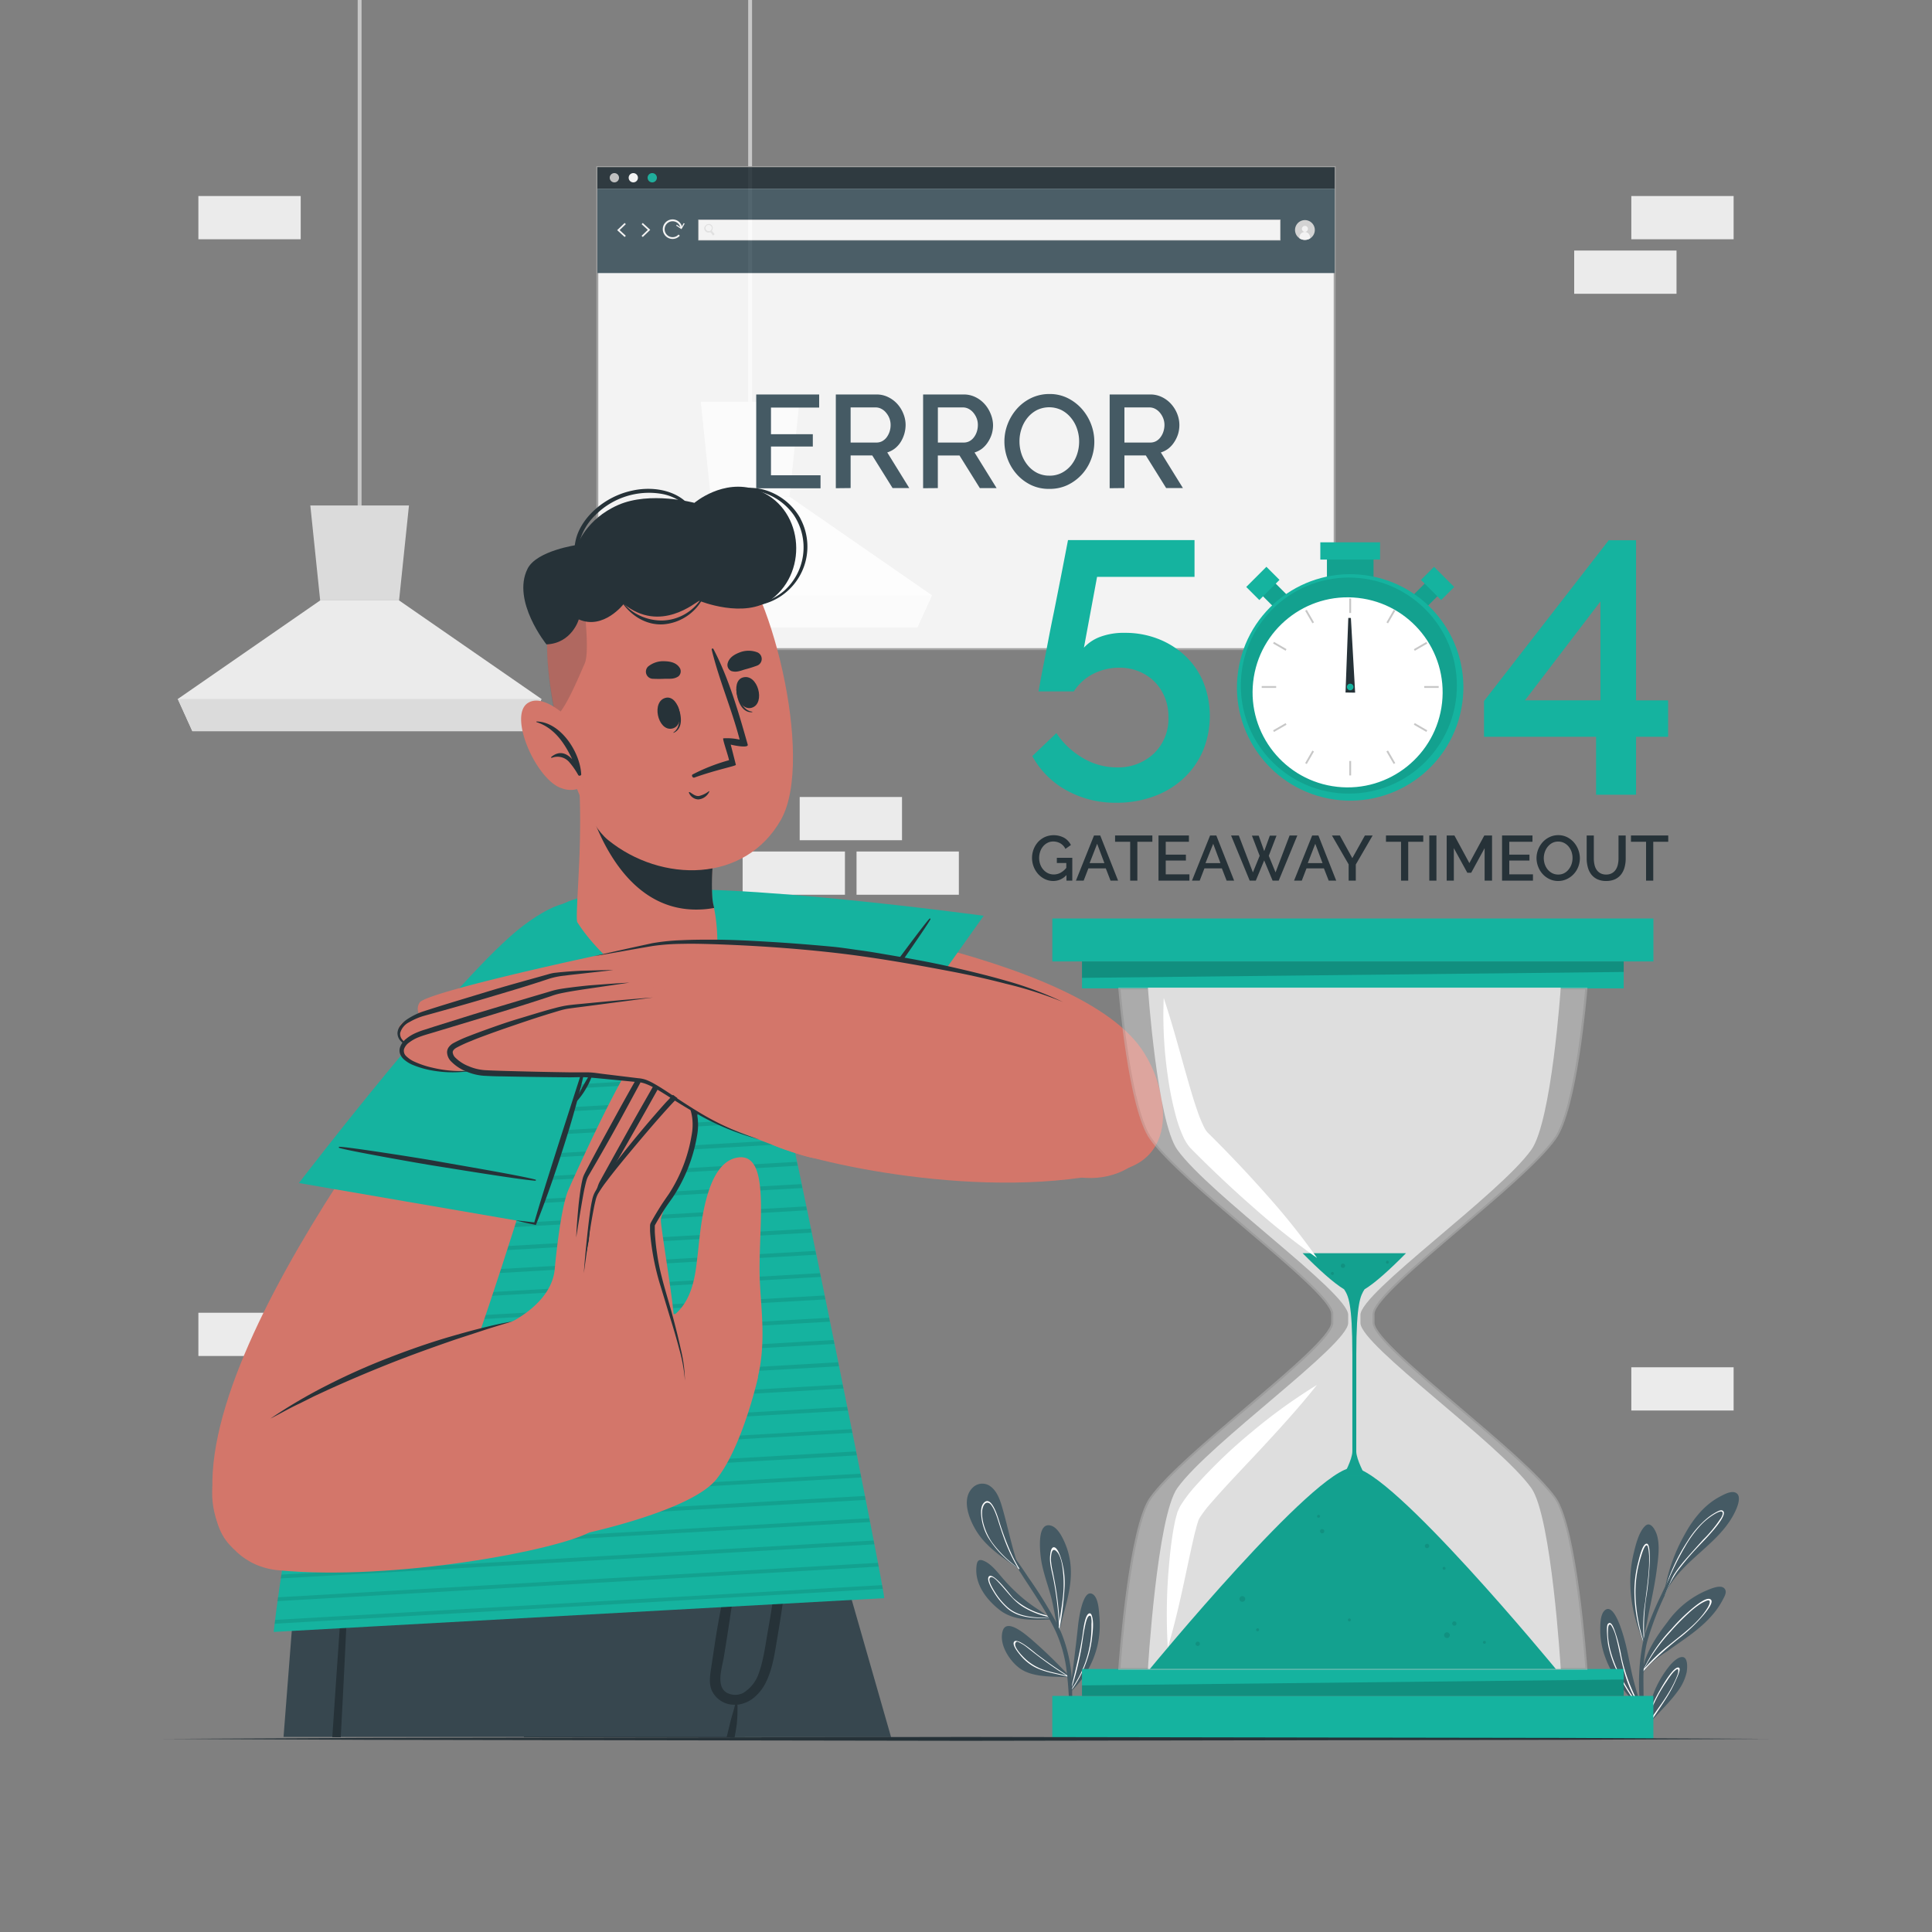 <svg xmlns="http://www.w3.org/2000/svg" viewBox="0 0 500 500"><rect x="0" y="0" width="500" height="500" fill="#808080" stroke="none"/><g id="freepik--background-complete--inject-61"><rect x="92.57" width="1" height="135.53" style="fill:#c7c7c7"></rect><polygon points="140.14 180.9 136.35 189.22 49.78 189.22 46.01 180.9 82.86 155.39 103.28 155.39 140.14 180.9" style="fill:#ebebeb"></polygon><polygon points="105.84 130.81 103.28 155.39 82.86 155.39 80.31 130.81 105.84 130.81" style="fill:#dbdbdb"></polygon><polygon points="140.13 180.9 136.35 189.22 49.78 189.22 46.01 180.9 140.13 180.9" style="fill:#dbdbdb"></polygon><rect x="193.63" width="1" height="108.69" style="fill:#c7c7c7"></rect><polygon points="241.19 154.05 237.4 162.38 150.84 162.38 147.06 154.05 183.92 128.54 204.33 128.54 241.19 154.05" style="fill:#ebebeb"></polygon><polygon points="206.89 103.97 204.33 128.54 183.92 128.54 181.36 103.97 206.89 103.97" style="fill:#dbdbdb"></polygon><polygon points="241.18 154.06 237.4 162.38 150.83 162.38 147.06 154.06 241.18 154.06" style="fill:#dbdbdb"></polygon><rect x="407.41" y="64.85" width="26.48" height="11.19" transform="translate(841.29 140.88) rotate(-180)" style="fill:#ebebeb"></rect><rect x="422.18" y="50.74" width="26.48" height="11.19" transform="translate(870.84 112.66) rotate(180)" style="fill:#ebebeb"></rect><rect x="192.18" y="220.37" width="26.48" height="11.19" transform="translate(410.85 451.93) rotate(180)" style="fill:#ebebeb"></rect><rect x="206.95" y="206.26" width="26.48" height="11.19" transform="translate(440.39 423.71) rotate(180)" style="fill:#ebebeb"></rect><rect x="221.67" y="220.37" width="26.48" height="11.19" transform="translate(469.82 451.93) rotate(180)" style="fill:#ebebeb"></rect><rect x="51.34" y="50.74" width="26.48" height="11.19" transform="translate(129.16 112.66) rotate(180)" style="fill:#ebebeb"></rect><rect x="66.11" y="353.85" width="26.48" height="11.19" transform="translate(158.71 718.89) rotate(180)" style="fill:#ebebeb"></rect><rect x="51.34" y="339.74" width="26.48" height="11.19" transform="translate(129.16 690.67) rotate(180)" style="fill:#ebebeb"></rect><rect x="422.18" y="353.85" width="26.48" height="11.19" transform="translate(870.84 718.89) rotate(-180)" style="fill:#ebebeb"></rect></g><g id="freepik--Window--inject-61"><g style="opacity:0.9"><rect x="154.59" y="43.26" width="190.83" height="124.74" style="fill:#fff"></rect><path d="M345.66,168.24H154.34V43H345.66Zm-190.82-.5H345.16V43.51H154.84Z" style="fill:#a6a6a6"></path><rect x="154.59" y="43.26" width="190.83" height="5.57" style="fill:#263238"></rect><path d="M160.2,46a1.2,1.2,0,1,1-1.2-1.2A1.2,1.2,0,0,1,160.2,46Z" style="fill:#c7c7c7"></path><path d="M165.1,46a1.2,1.2,0,1,1-1.2-1.2A1.2,1.2,0,0,1,165.1,46Z" style="fill:#fff"></path><path d="M170,46a1.2,1.2,0,1,1-1.2-1.2A1.2,1.2,0,0,1,170,46Z" style="fill:#15B39F"></path><rect x="154.59" y="48.83" width="190.83" height="21.84" style="fill:#455a64"></rect><rect x="180.77" y="56.86" width="150.58" height="5.32" style="fill:#fff"></rect><path d="M331.41,62.24H180.72V56.8H331.41Zm-150.58-.11H331.3V56.91H180.83Z" style="fill:#c7c7c7"></path><path d="M184.89,60.67l-.37.28-.58-.76-.12-.16-.13-.17h0l.15-.08,0,0a.91.91,0,0,0,.18-.21h0l.13.17.13.16Z" style="fill:#ebebeb"></path><path d="M184.3,59.87l-.13-.16a.72.72,0,0,0,.11-.19l-.15-.19v0a1.12,1.12,0,0,1,0,.13.36.36,0,0,1,0,.09.91.91,0,0,1-.18.21l0,0h0l.12.16.13.16.45.6-.05,0-.46-.6-.12-.16-.12-.16h0l0,0-.15.08s0,0-.05,0l-.14,0h0l.13.17a.8.8,0,0,0,.2-.07l.12.16.58.76.37-.28Z" style="fill:#ebebeb"></path><path d="M184.15,58.49a1,1,0,0,0-1.45-.19,1,1,0,0,0-.18,1.44,1,1,0,0,0,1.1.36.8.8,0,0,0,.2-.07l.14-.09s0,0,0,0a.1.1,0,0,0,.05,0,1.07,1.07,0,0,0,.14-.16.72.72,0,0,0,.11-.19A1,1,0,0,0,184.15,58.49Zm-.07.95a.36.36,0,0,1,0,.09.91.91,0,0,1-.18.21l0,0-.15.08s0,0-.05,0l-.14,0h-.16a.82.82,0,1,1,.65-1.31.86.86,0,0,1,.15.69A1.12,1.12,0,0,1,184.08,59.44Z" style="fill:#ebebeb"></path><path d="M184.28,59.52a1,1,0,0,0-1.58-1.22,1,1,0,0,0-.18,1.44,1,1,0,0,0,1.1.36.8.8,0,0,0,.2-.07l.12.16.14-.09,0,0,.06,0a1.07,1.07,0,0,0,.14-.16l-.13-.16A.72.72,0,0,0,184.28,59.52Zm-.27.08a.52.52,0,0,1-.1.11l0,0,0,0-.12.07h0a.48.48,0,0,1-.2.07.82.82,0,0,1-1-.92.8.8,0,0,1,.32-.55.8.8,0,0,1,.5-.17.83.83,0,0,1,.66.32.81.81,0,0,1,.14.72,1,1,0,0,1-.09.21Z" style="fill:#ebebeb"></path><polygon points="161.66 61.34 159.72 59.56 161.66 57.7 161.96 58.01 160.36 59.55 161.96 61.02 161.66 61.34" style="fill:#fff"></polygon><polygon points="166.34 57.7 168.28 59.48 166.35 61.34 166.04 61.03 167.65 59.49 166.05 58.02 166.34 57.7" style="fill:#fff"></polygon><path d="M339.06,61.7a2.32,2.32,0,0,1-.74.31,2.56,2.56,0,1,1,.74-.31Z" style="fill:#dbdbdb"></path><path d="M338.49,59.23a.78.78,0,1,1-.78-.78A.78.78,0,0,1,338.49,59.23Z" style="fill:#fff"></path><path d="M339.06,61.38v.32a2.32,2.32,0,0,1-.74.31,2.56,2.56,0,0,1-2-.31v-.32a1.35,1.35,0,0,1,2.7,0Z" style="fill:#fff"></path><path d="M174.07,61.84a2.53,2.53,0,1,1,2.5-2.85l-.46.06a2.06,2.06,0,1,0-.51,1.65l.34.3A2.53,2.53,0,0,1,174.07,61.84Z" style="fill:#fff"></path><polygon points="174.99 58.39 175.14 58.16 176.27 58.92 176.94 57.74 177.19 57.88 176.36 59.31 174.99 58.39" style="fill:#fff"></polygon></g></g><g id="freepik--Character--inject-61"><path d="M230.61,449.58h-95c-.78-3.06-1.54-6.07-2.3-9q-1.31-5.1-2.54-10c-.18-.72-.37-1.45-.55-2.16-.63-2.48-1.24-4.9-1.84-7.24-.36-1.44-.73-2.84-1.07-4.24s-.73-2.82-1.08-4.18L126,411.7c-.1-.4-.2-.78-.29-1.17s-.24-.93-.36-1.4v0c-.14-.49-.26-1-.38-1.45-.24-.92-.47-1.82-.68-2.7-.34-1.3-.66-2.57-1-3.81-.13-.55-.27-1.09-.41-1.62-.23-.86-.44-1.71-.65-2.54-.14-.55-.27-1.09-.41-1.62q-.84-3.27-1.56-6.14c-.13-.51-.25-1-.39-1.48q-.3-1.25-.6-2.4c-.13-.48-.25-1-.36-1.4-.42-1.64-.81-3.13-1.13-4.45-.1-.35-.18-.68-.26-1-.22-.86-.43-1.63-.59-2.32-.08-.28-.14-.54-.21-.78l-.19-.76c0-.17-.09-.34-.12-.48s-.12-.46-.17-.65,0-.21-.07-.29c-.15-.57-.22-.86-.22-.86H208.4s3,10.5,7.92,27.42c1,3.45,2.06,7.17,3.21,11.11C222.76,422.16,226.54,435.33,230.61,449.58Z" style="fill:#37474f"></path><path d="M151.18,449.58h-2.37q-5.26-21.82-10.22-43.73-1.18-5.33-2.36-10.66l-.21-1a.14.14,0,0,1,.27-.07c0,.1.06.21.1.32q1.61,5.73,3.19,11.47Q145.6,427.69,151.18,449.58Z" style="fill:#263238"></path><path d="M205.41,372.35l-4.08,20.43L198,409.54l-5.69,28.55L191.7,441l-1,4.88-.73,3.69H135.62c-.77-3.07-1.54-6.08-2.29-9q-1.31-5.1-2.54-10c-.18-.72-.37-1.45-.55-2.16-.63-2.48-1.24-4.9-1.84-7.24-.36-1.44-.73-2.84-1.07-4.24s-.73-2.82-1.08-4.18L126,411.7c-.1-.4-.2-.78-.29-1.17s-.24-.93-.36-1.4v0c-.14-.49-.26-1-.38-1.45-.24-.92-.47-1.82-.68-2.7-.34-1.3-.66-2.57-1-3.81-.14-.56-.27-1.09-.41-1.62-.23-.86-.44-1.71-.65-2.54-.14-.55-.27-1.09-.41-1.62q-.84-3.27-1.56-6.14c-.13-.51-.25-1-.39-1.48q-.3-1.25-.6-2.4c-.13-.48-.25-1-.36-1.4-.42-1.64-.81-3.13-1.13-4.45-.1-.35-.18-.68-.26-1-.22-.86-.43-1.63-.59-2.32-.08-.28-.14-.54-.21-.78l-.19-.76c0-.17-.09-.34-.12-.48s-.12-.46-.17-.65,0-.21-.07-.29c-.15-.57-.22-.86-.22-.86Z" style="fill:#263238"></path><path d="M205.42,372.32v0c0,.51-.39,6-1.28,14.44-.25,2.45-.55,5.15-.9,8-.54,4.56-1.22,9.59-2.05,14.91-1.42,9.28-3.27,19.4-5.68,29.3-.85,3.56-1.79,7.09-2.79,10.54l-119.34,0c1.4-18.18,2.69-34.63,3.72-47.6,1.43-18.24,2.34-29.67,2.34-29.67l108.26,0Z" style="fill:#37474f"></path><path d="M205.17,383.28c-.14,4.28-.32,8.54-.59,12.79-.29,4.61-.71,9.2-1.32,13.8a4.43,4.43,0,0,1-.06.51q-.84,6.47-1.93,12.89c-.69,4-1.2,8.3-3,12a11.9,11.9,0,0,1-2.8,3.77,8.25,8.25,0,0,1-3.81,2,4.21,4.21,0,0,1-.71.12h-.21a.25.25,0,0,1,.13.26c0,1.43,0,2.89-.16,4.31a1.13,1.13,0,0,0,0,.18c-.14,1.24-.37,2.46-.6,3.69h-2.05s0-.05,0-.07c.36-1.35.66-2.71,1-4.07s.82-2.74,1.14-4.15a.22.22,0,0,1,.1-.13,6.38,6.38,0,0,1-6.17-3.87c-.68-1.83-.37-3.73-.09-5.61.37-2.44.73-4.88,1.11-7.33.69-4.49,1.6-8.93,2.39-13.39l.36-2c1.6-9.09,3.28-18.17,5.29-27.18.07-.37.15-.74.24-1.12s.45-.18.43.06c-.06.61-.12,1.22-.19,1.82q-.53,5.19-1.24,10.33c-.58,4-1,8.09-1.54,12.12-.2,1.37-.39,2.74-.59,4.12-.93,6.63-1.89,13.26-3,19.87-.53,3.07-2.45,8.57,2,9.52a4.54,4.54,0,0,0,3-.37,9.44,9.44,0,0,0,4.1-5.19c1.25-3.52,1.7-7.39,2.35-11,.72-4.05,1.36-8.09,1.92-12.15h0c.73-5.07,1.47-10.12,2.27-15.18.39-2.57.8-5.15,1.21-7.72.2-1.2.39-2.39.58-3.58C204.77,383,205.17,383,205.17,383.28Z" style="fill:#263238"></path><path d="M99.56,415a60,60,0,0,0,14.72-2c2.22-.57,4.41-1.28,6.59-2a17.26,17.26,0,0,0,5.93-3c3.35-2.89,4.91-7.44,6.36-11.47A108.46,108.46,0,0,0,137,382.66c0-.23.39-.15.4.07a54.16,54.16,0,0,1-2,15.81c-1.2,4.36-2.82,9.23-6.34,12.29-3.71,3.21-8.75,4.35-13.5,4.93a62,62,0,0,1-16-.22A.27.27,0,0,1,99.56,415Z" style="fill:#263238"></path><path d="M91.29,382.8c-.27,6.68-.54,13.37-.85,20.06q-1,23.36-2.25,46.72H86q1.55-23.41,3.24-46.8c.5-6.67,1-13.32,1.52-20A.29.29,0,0,1,91.29,382.8Z" style="fill:#263238"></path><path d="M173.05,232.49c25.53,3.16,106.8,14,123,39.92,11.8,18.84-1.18,35.47-18.42,32-14.23-2.84-85.52-35.19-103.34-47.46C157.36,245.3,148,229.38,173.05,232.49Z" style="fill:#d3766a"></path><path d="M218.67,287.6,254.58,237s-67.61-9.17-88.25-6.25c-23.24,3.28-16.48,14.44,1.23,28S218.67,287.6,218.67,287.6Z" style="fill:#15B39F"></path><path d="M240.55,237.75c-1.52,1.56-13,17.15-15.37,20.59s-12.41,17.42-14.6,21.18a.15.15,0,0,0,.24.19c2.85-3.27,13-17.34,15.5-20.79s13.51-19.13,14.47-21C240.88,237.73,240.65,237.64,240.55,237.75Z" style="fill:#263238"></path><path d="M227.69,274.89l-9,12.71s-33.41-15.28-51.11-28.84c-15.25-11.68-22.38-21.58-9.22-26.19Z" style="opacity:0.1"></path><path d="M228.83,413.6l-158,8.74s13.53-130.77,71.36-186c7.14-6.82,23.87-5.95,35-.95,4,1.78,18.63,20.77,23.3,39.06S229.25,413,228.83,413.6Z" style="fill:#15B39F"></path><path d="M172.43,233.67l-29,1.66a14.8,14.8,0,0,1,1.8-1.13l24.08-1.39C170.36,233.06,171.41,233.35,172.43,233.67Zm7.79,4.35-42.1,2.42c-.35.36-.69.72-1,1.09l44-2.53C180.82,238.65,180.52,238.32,180.22,238Zm4.65,5.57-52.23,3c-.31.36-.6.72-.9,1.08l53.86-3.09Zm3.89,5.6-60.95,3.51c-.28.35-.54.71-.8,1.07l62.39-3.58C189.19,249.85,189,249.52,188.76,249.19Zm3.42,5.64-68.72,3.95-.72,1.07,70-4Zm3,5.66-75.64,4.34-.66,1.08,76.78-4.42Zm2.52,5.69-81.78,4.7c-.21.35-.42.71-.62,1.07l82.79-4.76C197.94,266.85,197.8,266.52,197.67,266.18Zm2,5.71-87.13,5L112,278l88-5.06C199.89,272.57,199.79,272.23,199.67,271.89Zm1.5,5.75-91.75,5.27-.53,1.06,92.52-5.31C201.33,278.31,201.25,278,201.17,277.64Zm1.3,5.76-95.95,5.51L106,290l96.68-5.56C202.62,284.07,202.55,283.73,202.47,283.4Zm1.27,5.75L103.8,294.9c-.16.35-.31.71-.47,1.06L204,290.17C203.88,289.82,203.81,289.48,203.74,289.15Zm1.24,5.77-103.74,6c-.14.35-.29.71-.44,1.06l104.39-6Zm1.22,5.76L98.83,306.85c-.13.35-.27.71-.41,1.06l108-6.21C206.34,301.36,206.27,301,206.2,300.68Zm1.21,5.76L96.56,312.81l-.39,1.06,111.46-6.41C207.55,307.12,207.48,306.78,207.41,306.44Zm1.21,5.77L94.41,318.77,94,319.82l114.79-6.59Zm1.2,5.76L92.37,324.71c-.11.36-.23.71-.35,1.06L210,319Zm1.18,5.76L90.44,330.66c-.11.36-.22.71-.32,1.06l121.1-7C211.15,324.41,211.08,324.07,211,323.73Zm1.19,5.76L88.62,336.6c-.11.35-.22.7-.32,1l124.1-7.13Zm1.19,5.77-126.5,7.27q-.16.53-.3,1.05l127-7.3Zm1.17,5.77L85.22,348.46c-.09.35-.19.7-.28,1.05l129.82-7.46Zm1.18,5.76L83.66,354.38q-.15.53-.27,1.05l132.54-7.62C215.87,347.47,215.8,347.13,215.73,346.79Zm1.17,5.76L82.16,360.3c-.08.35-.17.7-.26,1.05l135.2-7.77C217,353.24,217,352.89,216.9,352.55Zm1.17,5.77L80.75,366.21c-.08.35-.17.7-.25,1.05l137.77-7.92C218.2,359,218.13,358.66,218.07,358.32Zm1.16,5.76-139.82,8c-.08.35-.16.7-.23,1.05l140.25-8.07C219.36,364.76,219.29,364.42,219.23,364.08Zm1.16,5.77L78.14,378c-.08.35-.15.7-.23,1l142.68-8.2C220.52,370.53,220.45,370.19,220.39,369.85Zm1.15,5.77-144.61,8.3c-.07.35-.14.7-.2,1.05l145-8.33C221.68,376.3,221.61,376,221.54,375.62Zm1.15,5.76-146.9,8.45c-.06.35-.13.7-.19,1l147.29-8.47C222.82,382.06,222.76,381.72,222.69,381.38Zm1.15,5.76L74.72,395.72l-.18,1L224,388.17C224,387.83,223.9,387.49,223.84,387.14Zm1.13,5.78L73.73,401.61l-.18,1,151.62-8.71C225.11,393.6,225,393.26,225,392.92Zm1.13,5.76L72.79,407.5c-.05.35-.11.7-.16,1l153.67-8.83C226.23,399.37,226.17,399,226.1,398.68Zm1.11,5.77L71.93,413.38c-.05.36-.1.71-.15,1l155.63-8.95C227.34,405.14,227.28,404.8,227.21,404.45Zm1.09,5.77-157.14,9c0,.38-.09.73-.13,1l157.45-9.05Q228.39,410.78,228.3,410.22Z" style="opacity:0.1"></path><path d="M132,245.45C116.1,265.7,45.08,352.6,56.11,393.58c5.78,21.46,42.15,6.42,52-8.18,8.08-12.06,36.3-100.41,40.28-121.68C152.12,243.48,147.56,225.56,132,245.45Z" style="fill:#d3766a"></path><path d="M138.5,316.7,77.36,306.17s41.46-54.19,58.15-66.68c18.79-14.06,21.87-1.38,18.88,20.72S138.5,316.7,138.5,316.7Z" style="fill:#15B39F"></path><path d="M87.83,296.79c2.17,0,21.27,3,25.41,3.76s21.09,3.6,25.3,4.72a.15.15,0,0,1,0,.3c-4.33-.31-21.42-3.14-25.66-3.8s-23.06-4-25.08-4.7C87.59,297,87.68,296.79,87.83,296.79Z" style="fill:#263238"></path><path d="M133.42,315.83c1.72.15,3.42.37,5.13.56l-.35.21q1.65-5.66,3.41-11.26t3.55-11.2l3.6-11.19c1.2-3.73,2.42-7.45,3.49-11.23a105.64,105.64,0,0,1-2.44,11.54q-1.49,5.7-3.25,11.32t-3.68,11.18q-1.92,5.57-4.09,11l-.1.27-.25-.06C136.77,316.62,135.09,316.26,133.42,315.83Z" style="fill:#263238"></path><path d="M148.74,285.57a33.3,33.3,0,0,1,2.23-4.66c.84-1.49,1.7-2.94,2.71-4.38a15.27,15.27,0,0,1-1.84,4.87A18.45,18.45,0,0,1,148.74,285.57Z" style="fill:#263238"></path><path d="M179.42,258.34c-8.33,2.5-23.61-9.54-30-19.66-.43-.69.21-8.32.56-17.62.19-5.65.26-11.94-.08-17.69-.08-1.18,36.57,6.59,36.57,6.59s-2.82,12.26-2.16,22.28a12.16,12.16,0,0,0,.39,2.34,3.08,3.08,0,0,1,.07.39C185.81,239.4,187.46,255.91,179.42,258.34Z" style="fill:#d3766a"></path><path d="M181.12,235.38a22.49,22.49,0,0,0,3.69-.41c0-.16-.06-.28-.08-.39a13,13,0,0,1-.38-2.35c-.66-10,2.15-22.26,2.15-22.26s-29.74-6.31-35.58-6.71C152.43,209.84,159.84,236.19,181.12,235.38Z" style="fill:#263238"></path><path d="M142.26,160.08c-3.21,13,5.55,49.56,15.09,57.3,13.83,11.22,35.47,11.18,44.75-5.21,9-15.9-3.26-63.34-13.82-70.27C172.72,131.69,147,140.88,142.26,160.08Z" style="fill:#d3766a"></path><path d="M175.3,182.55c0-.09-.16.16-.13.26.72,2.43,1.13,5.33-.87,6.73-.06,0,0,.16,0,.13C177,188.58,176.37,184.73,175.3,182.55Z" style="fill:#263238"></path><path d="M172.44,180.56c-4,.73-2.26,8.72,1.47,8S175.81,180,172.44,180.56Z" style="fill:#263238"></path><path d="M190.57,178.41c0-.1.22.08.24.18.46,2.49,1.42,5.26,3.84,5.59.07,0,.09.13,0,.14C191.84,184.54,190.61,180.84,190.57,178.41Z" style="fill:#263238"></path><path d="M192.21,175.34c3.91-1.18,6,6.73,2.36,7.82S188.93,176.33,192.21,175.34Z" style="fill:#263238"></path><path d="M168.82,175.66a31.2,31.2,0,0,0,3.35,0c1.29,0,2.32.12,3.43-.64A1.72,1.72,0,0,0,176,173c-.79-1.44-2.37-1.82-3.92-1.87a6.24,6.24,0,0,0-4.33,1.35A1.84,1.84,0,0,0,168.82,175.66Z" style="fill:#263238"></path><path d="M195.94,172.26a32.9,32.9,0,0,1-3.2,1c-1.23.38-2.18.8-3.46.41a1.73,1.73,0,0,1-1-1.84c.33-1.61,1.72-2.44,3.19-3a6.34,6.34,0,0,1,4.54,0A1.85,1.85,0,0,1,195.94,172.26Z" style="fill:#263238"></path><path d="M178.51,205c.72.45,1.48,1.12,2.4,1a6.69,6.69,0,0,0,2.52-1.21.08.08,0,0,1,.13.1,3.42,3.42,0,0,1-2.84,2,2.72,2.72,0,0,1-2.43-1.76C178.23,205,178.4,205,178.51,205Z" style="fill:#263238"></path><path d="M179.69,201.24c5.74-2.05,10.76-3,10.75-3.29v0c0-.09-1.33-5.25-1.33-5.25.77.2,4.67,1,4.4,0-2.31-8.13-4.88-17.17-8.89-24.76a.24.24,0,0,0-.44.16c1.91,7.9,5.19,15.41,7.24,23.31a15.11,15.11,0,0,0-4.24-.33c-.26.14,1.39,4.79,1.49,5.66a48.29,48.29,0,0,0-9.43,3.69C178.88,200.63,179.22,201.38,179.69,201.24Z" style="fill:#263238"></path><path d="M143.69,185.42c2.24-.91,6-10,7.64-13.73s-.84-20.73-1.49-24.58a25.84,25.84,0,0,0-7.48,12.25C140.86,165,141.61,175.15,143.69,185.42Z" style="fill:#263238;opacity:0.2"></path><path d="M181.84,154.31a12.34,12.34,0,0,1-10.23,6.27c-4.16.14-8.71-1.87-10.93-5.49a.1.1,0,0,0-.17.1c2.37,3.88,6.44,6.66,11.12,6.39a12.7,12.7,0,0,0,10.48-7.12A.15.15,0,0,0,181.84,154.31Z" style="fill:#263238"></path><path d="M163.48,127c-7,1.53-12.64,6.67-14.26,11.94a13.77,13.77,0,0,0,.42,9.09c0,.12.28,0,.25-.08a15.18,15.18,0,0,1,4.38-14.83,19.56,19.56,0,0,1,16.56-5.37,12.43,12.43,0,0,1,7.54,4c.19.23.68,0,.52-.27C176.13,127.38,169.79,125.56,163.48,127Z" style="fill:#263238"></path><path d="M207.12,134.13a15.68,15.68,0,0,0-8.21-7c-4.82-1.82-9.6-.47-14.32,1a.1.1,0,0,0,.06.2c4-1.2,8.18-2.2,12.33-1a15.5,15.5,0,0,1,8.47,6,15.06,15.06,0,0,1-2.52,19.57,15.27,15.27,0,0,1-11.61,3.54c-.16,0-.23.23-.07.25a15.4,15.4,0,0,0,15.87-22.52Z" style="fill:#263238"></path><path d="M141.42,166.77s-9.06-11.25-4.89-19.58c2.36-4.72,12.92-6.18,12.92-6.18s2.22-6.66,10.5-10.31,19.76-.56,19.76-.56,7.4-6.35,16-3.4c12.05,4.13,13.86,20.93,3.95,28.34-7,5.2-18.68.41-18.68.41-1,.33-10.05,8.48-19.56.81,0,0-5.23,6.81-11.64,4C149.82,160.27,148,166.5,141.42,166.77Z" style="fill:#263238"></path><path d="M151,189.88s-9.22-11.31-14.41-7.93,2.37,20.2,8.9,22.09a6.47,6.47,0,0,0,8.39-4.12Z" style="fill:#d3766a"></path><path d="M138.87,186.72a.09.09,0,0,0,0,.17c4.59,1.47,7.24,5.43,9.21,9.59-1.45-1.55-3.32-2.32-5.41-.58-.11.09,0,.27.13.23a4,4,0,0,1,4.48,1.06,19.32,19.32,0,0,1,2.36,3.38c.24.39.94.12.76-.33l0-.1C150,194.45,145,186.83,138.87,186.72Z" style="fill:#263238"></path><path d="M72.09,406.39c-17.75-1.66-21.75-24.5-12-32.27,22.84-18.21,58.17-29.86,84.15-34.6,8.37-1.52,16.43,52.42,8.53,56.92C144.49,401.15,102.22,409.22,72.09,406.39Z" style="fill:#d3766a"></path><path d="M196.17,356.22l0,.2a.38.38,0,0,0,0,.1c-2.5,10.37-6.34,20.62-10.48,25.94-6.13,8.56-35.26,14.61-35.26,14.61l-21-53.55s13.46-5.12,14.16-15.38c0,0,1.37-15.32,3.52-20.23,2.82-6.43,15.32-33.76,18.58-35.17s7.09,3.22,4.88,13.57-10,29.77-10.16,31.06a8,8,0,0,0,.09,1.29v0c.23.53,4.35,17.05,10,20.82a6.38,6.38,0,0,0,4.33.54c4.8-4.17,5.23-11.39,5.69-15,.74-5.89,1.66-24.34,10.58-25.48s4.73,20,5.61,33.24C197,338.75,198.21,347.65,196.17,356.22Z" style="fill:#d3766a"></path><path d="M148.74,334.39s-.12-25.77,2.93-30.18,17.32-33.68,20.58-35.09,7.09,3.22,4.88,13.57-10,29.76-10.17,31.06,3.64,23.67,3.36,25.84S148.74,334.39,148.74,334.39Z" style="fill:#d3766a"></path><path d="M149.12,320.24c.11-2.82.36-5.62.62-8.43q.22-2.1.54-4.2c.12-.7.24-1.4.4-2.1a9.21,9.21,0,0,1,.3-1.08c.08-.19.17-.41.25-.57l.24-.47c2.6-5,5.3-9.91,8-14.83s5.44-9.8,8.33-14.67a17.55,17.55,0,0,1,2.71-3.39,8.09,8.09,0,0,1,1.79-1.31,3.63,3.63,0,0,1,2.28-.44,3,3,0,0,1,1.89,1.32,6.41,6.41,0,0,1,.86,2,15.49,15.49,0,0,1,.43,4.22,18.06,18.06,0,0,0-.81-4.1,6.06,6.06,0,0,0-.94-1.78,2.28,2.28,0,0,0-1.54-.93c-1.21-.13-2.39.76-3.3,1.7a16.71,16.71,0,0,0-2.38,3.3c-2.62,4.93-5.32,9.91-8,14.83s-5.48,9.83-8.32,14.68l-.26.45c-.08.15-.12.26-.19.39-.11.28-.22.61-.31.93-.18.66-.33,1.34-.48,2-.28,1.37-.51,2.75-.75,4.13C150,314.67,149.57,317.46,149.12,320.24Z" style="fill:#263238"></path><path d="M152.72,338.64s0-28.25,3-32.66,17.32-33.68,20.58-35.09,7.09,3.23,4.88,13.57-10,29.77-10.17,31.06,3.64,23.67,3.36,25.84S152.72,338.64,152.72,338.64Z" style="fill:#d3766a"></path><path d="M151.59,325c.34-3.43.83-6.84,1.38-10.25.3-1.7.62-3.39,1-5.08.2-.85.42-1.69.7-2.54a7.48,7.48,0,0,1,.52-1.28l.62-1.14c3.32-6,6.66-12.05,10.05-18l5.13-9,1.31-2.23a19.8,19.8,0,0,1,1.46-2.23,10.74,10.74,0,0,1,1.93-1.94,4.48,4.48,0,0,1,2.74-1,3.06,3.06,0,0,1,2.49,1.65,8.19,8.19,0,0,1,.9,2.58,23.72,23.72,0,0,1,.33,5.24A30.07,30.07,0,0,1,180,289.82a32.05,32.05,0,0,0,1.47-10.12,24,24,0,0,0-.52-5,7.36,7.36,0,0,0-.87-2.24,2,2,0,0,0-1.64-1.05,3.36,3.36,0,0,0-2,.86A10.17,10.17,0,0,0,174.8,274a18.53,18.53,0,0,0-1.32,2.12l-1.26,2.25-5.05,9c-3.4,6-6.79,12-10.3,17.9l-.67,1.1a7.91,7.91,0,0,0-.49,1.09c-.29.78-.54,1.59-.77,2.41-.46,1.65-.85,3.32-1.22,5C152.94,318.2,152.28,321.58,151.59,325Z" style="fill:#263238"></path><path d="M151.84,338.43s0-26.29,2.83-30.4,17.06-22.93,20.1-24.24,6.59,3,4.54,12.63-10.26,19.29-10.41,20.5S172.28,339,172,341,151.84,338.43,151.84,338.43Z" style="fill:#d3766a"></path><path d="M151.09,329.5q.3-4.19.74-8.36c.29-2.79.59-5.57,1-8.35.12-.7.23-1.39.39-2.09a7.65,7.65,0,0,1,.69-2.09,35.27,35.27,0,0,1,2.32-3.57c1.64-2.28,3.36-4.5,5.1-6.7q5.23-6.58,10.84-12.86c.47-.53,1-1,1.44-1.56.26-.26.48-.5.81-.78a3,3,0,0,1,1.19-.64,2.45,2.45,0,0,1,1.47.11,3.33,3.33,0,0,1,1.09.76,7.1,7.1,0,0,1,1.29,1.95,14.27,14.27,0,0,1,1.12,4.27,15.18,15.18,0,0,1-.19,4.37,41.48,41.48,0,0,1-6.2,15.8c-.83,1.19-1.62,2.25-2.37,3.44s-1.47,2.36-2.14,3.56c-.08.14-.18.31-.22.4,0-.08,0,.15,0,.29,0,.32,0,.66,0,1,0,.68.07,1.37.13,2.06.11,1.37.28,2.75.49,4.12.77,5.5,2.64,10.79,4.07,16.21.72,2.71,1.41,5.42,2,8.16a37.18,37.18,0,0,1,1.11,8.32,41.23,41.23,0,0,0-1.49-8.23c-.7-2.7-1.5-5.38-2.33-8.05L171,333a63.73,63.73,0,0,1-2-8.2q-.36-2.08-.6-4.2c-.07-.7-.14-1.41-.17-2.12,0-.36,0-.72,0-1.1a2.34,2.34,0,0,1,.11-.75,4.86,4.86,0,0,1,.27-.52c.69-1.25,1.41-2.45,2.16-3.65s1.59-2.39,2.35-3.49A39.8,39.8,0,0,0,179,293.72a14.44,14.44,0,0,0,.19-4,12.34,12.34,0,0,0-1-3.82,5.49,5.49,0,0,0-1-1.55,1.26,1.26,0,0,0-1.2-.5,3.27,3.27,0,0,0-1.34,1c-.48.49-.95,1-1.42,1.51-3.76,4.12-7.36,8.41-10.93,12.69-1.78,2.15-3.55,4.32-5.22,6.54a33.75,33.75,0,0,0-2.34,3.4,6.77,6.77,0,0,0-.65,1.87c-.18.66-.31,1.35-.44,2C152.58,318.4,151.87,324,151.09,329.5Z" style="fill:#263238"></path><path d="M132.57,342c-2.71.81-5.42,1.61-8.09,2.5s-5.37,1.73-8,2.64c-5.32,1.85-10.62,3.76-15.85,5.84s-10.41,4.28-15.53,6.6l-3.84,1.78-3.77,1.89c-2.57,1.18-5,2.63-7.52,3.89a134.57,134.57,0,0,1,14.62-8.6,169.09,169.09,0,0,1,15.49-6.95c5.28-2.06,10.62-3.95,16-5.54,2.72-.79,5.44-1.56,8.18-2.25S129.78,342.46,132.57,342Z" style="fill:#263238"></path><path d="M290.25,302.76c17.28-4.35,10.85-27.68.64-34.8-24-16.7-59.15-20.34-85.38-23.39-8.45-1-13.84,47.67-5.67,51.65C208.39,300.38,255.19,311.59,290.25,302.76Z" style="fill:#d3766a"></path><path d="M212.17,299.59c9.68-4.14,21.15-28.26,21.15-28.26L218.9,246.17s-30.19-4.25-50.45-1.65c-5.6.72-57.85,12-59.82,14.91s1.62,7.61,12.19,7.68,31.23-3.35,32.53-3.23a9.83,9.83,0,0,1,1.24.37v0c.47.33,11.85,13.5,17.37,17.46,3.34,2.4,9.81,7.69,16.05,10C199.84,296.22,210.6,300.72,212.17,299.59Z" style="fill:#d3766a"></path><path d="M172.46,256.25s-25.14-5.67-30.1-3.64-36.62,9.65-38.7,12.53,1.62,7.62,12.2,7.69,31.22-3.36,32.52-3.24,22.33,8.65,24.51,8.85S172.46,256.25,172.46,256.25Z" style="fill:#d3766a"></path><path d="M158.76,251.05l-8.41.95c-1.4.16-2.8.3-4.19.49a20.4,20.4,0,0,0-4,.79c-5.38,1.81-10.78,3.39-16.18,5s-10.86,3.13-16.26,4.62a16.72,16.72,0,0,0-3.76,1.61,4.5,4.5,0,0,0-2.4,2.85,2.35,2.35,0,0,0,.56,1.72,6.08,6.08,0,0,0,1.54,1.3,18,18,0,0,0,3.84,1.68,15.45,15.45,0,0,1-4-1.33,6.42,6.42,0,0,1-1.77-1.29,2.92,2.92,0,0,1-.86-2.14,3.56,3.56,0,0,1,.94-2.12,7.78,7.78,0,0,1,1.68-1.47,17.7,17.7,0,0,1,3.91-1.91c5.4-1.77,10.78-3.34,16.19-5s10.85-3.13,16.25-4.65c.31-.1.71-.2,1.09-.28s.72-.12,1.07-.15c.72-.09,1.42-.15,2.13-.21,1.41-.12,2.82-.21,4.23-.28C153.11,251.17,155.93,251.05,158.76,251.05Z" style="fill:#263238"></path><path d="M175.75,261.05s-27.57-6.11-32.54-4.08-36.62,9.65-38.7,12.54,1.62,7.61,12.2,7.68,31.22-3.35,32.52-3.23,22.33,8.65,24.51,8.85S175.75,261.05,175.75,261.05Z" style="fill:#d3766a"></path><path d="M162.91,254.31l-10.27,1.5c-1.71.25-3.42.51-5.12.8-.84.15-1.69.31-2.52.49a17.14,17.14,0,0,0-2.43.71C136,260,129.38,262,122.77,264l-9.93,3c-1.64.52-3.37.94-4.86,1.58a10.31,10.31,0,0,0-2.09,1.22,3.5,3.5,0,0,0-1.33,1.72,1.87,1.87,0,0,0,.6,1.84,7.24,7.24,0,0,0,2,1.36,23.74,23.74,0,0,0,4.82,1.61,32.29,32.29,0,0,0,10.25.76,30.27,30.27,0,0,1-10.4-.05,23.81,23.81,0,0,1-5.07-1.47,8.14,8.14,0,0,1-2.32-1.48,3.62,3.62,0,0,1-.86-1.25,2.62,2.62,0,0,1-.11-1.59,4.7,4.7,0,0,1,1.66-2.42,10.32,10.32,0,0,1,2.34-1.44,20.06,20.06,0,0,1,2.5-.93l2.47-.8,9.91-3.1q9.92-3,19.88-5.94a19.45,19.45,0,0,1,2.58-.64c.86-.15,1.72-.27,2.59-.38,1.72-.23,3.44-.42,5.17-.59C156,254.76,159.45,254.47,162.91,254.31Z" style="fill:#263238"></path><path d="M175.74,260.15s-25.18.3-29.8,2.18-26.57,5.74-28.5,8.43,1.51,7.08,11.36,7.16,21.53.11,22.74.23,20.3,2.07,22.33,2.25S175.74,260.15,175.74,260.15Z" style="fill:#d3766a"></path><path d="M169,258.15l-17.57,2.31c-1.46.19-2.93.37-4.37.58s-2.82.7-4.22,1.11c-2.82.85-5.62,1.77-8.41,2.72s-5.57,1.9-8.33,2.92c-1.38.51-2.76,1-4.11,1.59a32.83,32.83,0,0,0-3.92,1.8c-.56.34-.91.74-.91,1.14a2.21,2.21,0,0,0,.73,1.44,10.18,10.18,0,0,0,3.44,2.19,12.8,12.8,0,0,0,4.06,1c1.44.09,2.93.13,4.39.18q8.85.26,17.7.39c1.49,0,2.91,0,4.44,0s3,.28,4.45.45l8.79,1.07a7.81,7.81,0,0,1,2.28.51,16.73,16.73,0,0,1,2,1c1.31.74,2.55,1.55,3.79,2.37,2.46,1.62,4.91,3.26,7.43,4.78a69.8,69.8,0,0,0,16.07,7.24,66,66,0,0,1-16.38-6.71c-2.59-1.43-5.09-3-7.58-4.61-1.25-.78-2.49-1.57-3.77-2.26a15.52,15.52,0,0,0-2-.9,6.73,6.73,0,0,0-2-.41l-8.81-.86c-1.46-.13-2.95-.29-4.37-.38s-2.95,0-4.41,0q-8.85-.07-17.72-.25c-1.48,0-2.94-.07-4.45-.15a14,14,0,0,1-4.52-1.09,11.51,11.51,0,0,1-3.93-2.58,3.52,3.52,0,0,1-1.09-2.47,2.31,2.31,0,0,1,.56-1.42,3.85,3.85,0,0,1,1-.85,33.62,33.62,0,0,1,4.13-1.88c1.38-.54,2.77-1.06,4.16-1.56,2.79-1,5.59-2,8.41-2.84s5.65-1.74,8.51-2.53c1.44-.38,2.84-.78,4.37-1s2.94-.32,4.42-.47C157.24,259.14,163.12,258.6,169,258.15Z" style="fill:#263238"></path><path d="M275.09,259.31a102.58,102.58,0,0,0-14.67-4.69q-7.46-1.94-15-3.35c-10.08-1.92-20.25-3.68-30.42-4.8s-20.49-1.8-30.75-2.13c-2.56-.07-5.13-.14-7.69-.07a57,57,0,0,0-7.63.55c-5.07.85-10.13,1.81-15.21,2.64,5-1.16,10-2.26,15.08-3.36a54.43,54.43,0,0,1,7.73-.78c2.58-.13,5.17-.14,7.75-.14,5.16,0,10.31.29,15.45.6s10.28.72,15.42,1.2c2.57.23,5.14.66,7.68,1s5.09.8,7.64,1.23c5.07.87,10.15,1.78,15.18,2.91s10,2.33,15,3.77A92,92,0,0,1,275.09,259.31Z" style="fill:#263238"></path></g><g id="freepik--Plant--inject-61"><path d="M271.79,419.12c-4.44.16-9.41.41-13.09-2.47-3.4-2.66-6.44-6.63-6-11.19.13-1.3.43-2.1,1.83-1.55,2.12.85,3.75,3.19,5.22,4.83a45.58,45.58,0,0,0,6.17,5.86c1.59,1.21,3.29,2.26,4.91,3.43l.6.45.23.18h.13a.21.21,0,0,1,.18.09.13.13,0,0,1,0,.08A.23.23,0,0,1,271.79,419.12Z" style="fill:#455a64"></path><path d="M272,418.83c-3.91-.07-8.13.11-11.25-2.54a18.24,18.24,0,0,1-3.64-4.42c-.45-.73-1.8-2.92-1.24-3.8,1-1.58,5.67,4.86,6.32,5.48a19,19,0,0,0,8.64,4.48l.6.45A21.25,21.25,0,0,1,265,416c-2.77-1.65-4.31-4.1-6.49-6.39-.46-.49-1.88-2.15-2.41-1.12-.35.68.95,2.83,1.24,3.29a17.73,17.73,0,0,0,3.43,4.19c3.12,2.73,7.32,2.63,11.26,2.79A.13.13,0,0,1,272,418.83Z" style="fill:#fff"></path><path d="M274.25,421.84c0,.17-.07.34-.11.51v0a.1.1,0,0,1-.07.09.17.17,0,0,1-.24-.2.64.64,0,0,0,0-.07l.05-.15a0,0,0,0,1,0,0,.43.43,0,0,0,0,0c-.79-2.94-1.1-6-1.93-9s-1.78-5.57-2.35-8.44c-.36-1.81-1.61-10.88,2.39-9.75,1.77.5,3,3.07,3.65,4.6a18.82,18.82,0,0,1,1.48,6.52C277.4,411.5,275.37,416.53,274.25,421.84Z" style="fill:#455a64"></path><path d="M275.53,410.54a21.63,21.63,0,0,0-.64-6.16c-.18-.7-1.05-4-2.18-3.95-.73.05-.86,1.49-.92,2-.25,2,.4,4.08.79,6.05a82.53,82.53,0,0,1,1.47,12.12c0,.26-.07.52-.1.77s-.06.43-.08.65l0,.22c0,.05,0,.11,0,.17a.19.19,0,0,0,.23.09c0-.17.05-.33.07-.5,0,.14,0,.27,0,.41h0l.09-.43a.29.29,0,0,1,0-.09c0-.23,0-.46,0-.68A90.82,90.82,0,0,0,275.53,410.54Zm-1.35,9.16c-.11-2.38-.35-4.75-.69-7.11-.26-1.9-.62-3.78-1-5.66a19.33,19.33,0,0,1-.51-3.21c0-.83.08-3.89,1.66-2,1.14,1.38,1.41,4.31,1.55,6a30.38,30.38,0,0,1-.11,5.64C274.85,415.48,274.49,417.59,274.18,419.7Z" style="fill:#fff"></path><path d="M276.64,434.05h0l-.16,0c-4.07-.21-9.49.17-12.87-2.52-2.5-2-5-5.92-4.17-9.25.9-3.76,6,.75,7.32,1.84a122.25,122.25,0,0,1,10,9.7l0,.07h0C276.82,434,276.73,434,276.64,434.05Z" style="fill:#455a64"></path><path d="M276.78,433.93l-.7-.44q-4-2.53-7.78-5.41c-.64-.48-5.22-4.56-5.91-3.1-.41.88,1.1,2.67,1.58,3.28a12.7,12.7,0,0,0,3.09,2.76c2.71,1.69,6,2.05,9.07,2.87a2.26,2.26,0,0,1,.43.11l.08,0h0C276.74,434,276.82,434,276.78,433.93Zm-8-2.32a12.48,12.48,0,0,1-3.51-2.37c-.69-.65-3.09-3.08-2.45-4.08.34-.54.62-.25,1.27.06.29.15.58.32.86.5.68.45,1.31,1,1.94,1.48,1.12.89,2.25,1.75,3.41,2.6,1.89,1.38,3.83,2.67,5.82,3.91C273.64,433,271.06,432.66,268.74,431.61Z" style="fill:#fff"></path><path d="M284.07,425.67a24,24,0,0,1-7,12.17l-.07.05a.2.2,0,0,1-.21-.08.17.17,0,0,1,0-.24,1.89,1.89,0,0,0,.2-.2c.68-5.53,1.42-11,2-16.58.13-1.3,1.16-9.62,3.71-8.27,1.58.84,1.69,4.25,1.82,5.78A24,24,0,0,1,284.07,425.67Z" style="fill:#455a64"></path><path d="M282.6,418.25c-.14-.46-.38-.94-.9-.61-1,.62-1.39,4.53-1.55,5.61-.68,4.46-1.74,8.75-2.81,13.12l-.27,1.11-.25.33a.2.2,0,0,0,.21.08l0-.12c.11-.14.23-.29.33-.44h0a28.49,28.49,0,0,0,4-7.85A26.81,26.81,0,0,0,282.6,424C282.8,422.29,283.11,419.93,282.6,418.25ZM277.38,437c-.05.08-.11.15-.15.22,0-.15.09-.29.13-.44a78.82,78.82,0,0,0,2.49-10.16c.3-1.74.49-3.5.84-5.23.16-.73.51-2.82,1.12-3.16s.59.48.66.95,0,.95,0,1.27A28,28,0,0,1,277.38,437Z" style="fill:#fff"></path><path d="M277.78,449.77H277c0-.72,0-1.44,0-2.15-.1-2.89-.22-5.78-.39-8.67-.1-1.64-.21-3.28-.39-4.9,0-.05,0-.11,0-.16s0-.27-.05-.4,0-.29-.05-.43a35.22,35.22,0,0,0-2.8-10.62c-.51-1.13-1.08-2.22-1.67-3.31l-.18-.31a.2.2,0,0,0,0-.08l-.18-.33-.14-.24c-1.88-3.31-4-6.48-6.08-9.66-.58-.91-1.17-1.83-1.74-2.75a.7.7,0,0,1-.1-.16c-.05-.06-.09-.13-.14-.2-2.56-4-5.08-8.13-7.75-12.1-.1-.15.14-.28.24-.13,1.8,2.63,3.66,5.22,5.51,7.83.25.34.49.7.74,1l1.45,2.06c1,1.38,1.92,2.76,2.85,4.16a115.77,115.77,0,0,1,7.49,12.12c.16.31.31.63.46.95s.19.4.28.6.21.47.31.7a37.46,37.46,0,0,1,2.74,12.81l.06.93c0,.14,0,.28,0,.43a1.64,1.64,0,0,0,0,.22c0,.1,0,.2,0,.3h0c0,.07,0,.14,0,.22l0,.79c.12,2.89.2,5.78.26,8.66C277.71,447.92,277.74,448.84,277.78,449.77Z" style="fill:#455a64"></path><path d="M253.5,397.42c-2.23-3-5.08-9.17-1.8-12.38a3.5,3.5,0,0,1,4.65-.35c1.73,1.26,2.51,3.63,3.07,5.59,1.51,5.24,2.5,10.58,4.38,15.71,0,0,.16.44.21.55s-.13.16-.17,0-.13-.33-.19-.5C260.1,403.52,256.14,401,253.5,397.42Z" style="fill:#455a64"></path><path d="M263.83,406a.73.73,0,0,0-.05-.09A37.14,37.14,0,0,1,261.7,402a71.16,71.16,0,0,1-3.2-8.58c-.36-1.12-2-6.62-3.93-4.43-.82.92-.71,2.56-.58,3.69a13.92,13.92,0,0,0,1.71,5.16,25.34,25.34,0,0,0,7.4,7.72l.39.3.08.13.06.09s0,0,0,0a.13.13,0,0,0,.18-.07A.11.11,0,0,0,263.83,406Zm-.87-.61a29.63,29.63,0,0,1-6.26-6.29,15.39,15.39,0,0,1-2-4.17,12.32,12.32,0,0,1-.45-2,8.79,8.79,0,0,1-.09-1.54c0-1.13.51-2.37,1.18-2.48s1.1.33,1.64,1.28a7.59,7.59,0,0,1,.49,1,27,27,0,0,1,.93,2.61c.46,1.45.93,2.9,1.45,4.34.36,1,.73,1.93,1.15,2.88a38.56,38.56,0,0,0,2.44,4.74Z" style="fill:#fff"></path><path d="M428.82,405.8c-.37,3-.94,5.9-1.54,8.83-.34,1.66-.7,3.32-1,5-.37,1.83-.92,3.69-.42,5.54h0a1.1,1.1,0,0,1,0,.25s0,0,0,0a.22.22,0,0,1-.38-.06.93.93,0,0,1,0-.13l0,0a7.46,7.46,0,0,1-.64-1.54,37.39,37.39,0,0,1-1.47-4.29,36.84,36.84,0,0,1-1.44-9.15,31,31,0,0,1,.86-8.25c.53-2.16,1.28-5.37,2.89-7,1.45-1.49,2.67.9,3.09,2.11C429.62,399.82,429.17,403,428.82,405.8Z" style="fill:#455a64"></path><path d="M426.16,399.5c-1.08,0-1.87,3.49-2.25,5a29.84,29.84,0,0,0-.93,7.28,39,39,0,0,0,2.24,12.94c.06.17.11.34.17.5s0,0,0,0,0,.07,0,.11a.21.21,0,0,0,.38.07c-.07-.36-.12-.72-.16-1.09s-.08-.65-.1-1a51.33,51.33,0,0,1,.66-10.71C426.77,408.54,427.59,399.5,426.16,399.5Zm-.78,24.58c.06.48.13,1,.22,1.43-.11-.35-.22-.69-.32-1a43,43,0,0,1-2-11.41,31,31,0,0,1,.47-6.52,30.47,30.47,0,0,1,.84-3.42c.16-.47.94-3.39,1.61-3.24.47.1.58,2.73.59,2.79,0,.52,0,1.05,0,1.58,0,1.09-.09,2.18-.18,3.27-.21,2.35-.55,4.69-.83,7A41,41,0,0,0,425.38,424.08Z" style="fill:#fff"></path><path d="M445.86,414c-2,3.88-5.33,6.85-8.79,9.39-1.85,1.36-3.77,2.64-5.65,4a30.35,30.35,0,0,0-4.88,3.75l-.19.2a8,8,0,0,0-1,1.4.11.11,0,0,1-.09.06,1.22,1.22,0,0,1-.07.17,0,0,0,0,1-.07,0,1.23,1.23,0,0,1,0-.19h0a.14.14,0,0,1,0-.15.21.21,0,0,1,0-.06,1.11,1.11,0,0,1,0-.19c.57-4.54,3.74-9.12,6.42-12.6a23.94,23.94,0,0,1,10.12-8.17c1-.4,3.41-1.51,4.46-.66S446.29,413.17,445.86,414Z" style="fill:#455a64"></path><path d="M442.79,414c-.94-.94-3.72,1.39-4.42,1.93a47.46,47.46,0,0,0-5.75,5.59,41.39,41.39,0,0,0-7.34,10.63h0l-.1.12,0,.2,0,.06a.12.12,0,0,0,0,.15l.14-.16c.35-.43.71-.84,1.08-1.25l.19-.2a89,89,0,0,1,8.6-7.59,43,43,0,0,0,5.72-5.56C441.3,417.41,443.59,414.8,442.79,414Zm-.87,2.08c-2.34,3.89-6.4,6.73-9.85,9.56a46.36,46.36,0,0,0-6.54,6.21,44,44,0,0,1,6.79-9.55A58.91,58.91,0,0,1,437,417.5a23.84,23.84,0,0,1,2.83-2.27,9.57,9.57,0,0,1,1.92-1C443.06,413.81,442.32,415.42,441.92,416.09Z" style="fill:#fff"></path><path d="M424.71,441.92a.23.23,0,0,1-.2.11l.05.07a.07.07,0,0,1,0,.1.07.07,0,0,1-.1,0c-3.67-3.74-7.21-8.28-9-13.23a20.51,20.51,0,0,1-1.31-6.52c0-1.52-.13-4.59,1.18-5.71,2.63-2.23,5,7.25,5.37,8.68.66,2.6,1.08,5.25,1.68,7.87.66,2.86,1.53,5.67,2.39,8.48A.19.19,0,0,1,424.71,441.92Z" style="fill:#455a64"></path><path d="M424.71,441.92c-.14-.24-.28-.48-.41-.73a44.11,44.11,0,0,1-4.73-12.73,40.7,40.7,0,0,0-1.75-6.63c-.21-.52-.87-2.54-1.73-1.52-.45.53-.08,4.36.1,5.34a27.43,27.43,0,0,0,2.13,6.51,46,46,0,0,0,6,9.78l.21.26a.06.06,0,0,0,0-.09.18.18,0,0,0-.05-.07A.25.25,0,0,0,424.71,441.92Zm-5.33-8.14a32.8,32.8,0,0,1-2.52-6.32,21.63,21.63,0,0,1-.55-2.66,13.66,13.66,0,0,1-.18-2.11c0-1.73.15-2.18.44-2.24s.43.15.94,1.18a11.36,11.36,0,0,1,.73,2.1c.27,1,.51,2,.73,3.09.45,2.06.87,4.13,1.47,6.16a34.31,34.31,0,0,0,3.64,8.28A54,54,0,0,1,419.38,433.78Z" style="fill:#fff"></path><path d="M436.49,432.84a12.9,12.9,0,0,1-2.41,5c-2.18,3-5,5.52-7.35,8.37-.35.42-.7.85-1,1.3,0,.05-.31.68-.31.62s0-.25.12-.65h0c.39-2,1.64-8,3.2-11.09a26.82,26.82,0,0,1,3.48-5.45c.68-.76,2.26-2.41,3.46-2.05S436.68,431.88,436.49,432.84Z" style="fill:#455a64"></path><path d="M434.55,431.62c-1.27-.8-4.56,5.08-5,5.84a37.32,37.32,0,0,0-3.76,9c-.1.35-.19.7-.28,1.06s-.12.64-.12.65.27-.57.31-.63l.17-.22c.28-.37.57-.73.86-1.07,1.43-2.14,2.9-4.26,4.28-6.43a34.37,34.37,0,0,0,2.66-4.88C433.84,434.51,435.11,432,434.55,431.62Zm-.36,1.65c-1.82,5.11-5.52,9.14-8.35,13.68a1.59,1.59,0,0,0-.13.22c0-.13.07-.27.11-.4a42.3,42.3,0,0,1,3-7.46,39.11,39.11,0,0,1,2.53-4.21,19.85,19.85,0,0,1,1.57-2.19c.26-.29,1-1.05,1.27-.92S434.3,432.93,434.19,433.27Z" style="fill:#fff"></path><path d="M449.3,390.66c-3.79,8.71-13.74,12.76-18.05,21.16l0,0-.38.78a.17.17,0,0,1-.28.05.13.13,0,0,1,0-.15l.09-.19A45.39,45.39,0,0,1,436,397.11c2.18-4,5.16-7.77,9.29-9.88,1-.53,3-1.63,4.15-.77S449.77,389.59,449.3,390.66Z" style="fill:#455a64"></path><path d="M445.89,391c-.48-.35-1.21.08-1.63.29a14.91,14.91,0,0,0-2.87,2,24,24,0,0,0-4.59,5.45,49.69,49.69,0,0,0-5.41,11c-.29.88-.54,1.76-.75,2.66,0,.11-.05.22-.07.33a.19.19,0,0,0,.29,0c.11-.27.23-.51.35-.76a.43.43,0,0,0,0-.07,29.56,29.56,0,0,1,2.7-5,68.75,68.75,0,0,1,5.68-6.73C440.4,399.27,447.56,392.26,445.89,391Zm-.61,2a32.55,32.55,0,0,1-4.49,5.45c-1.58,1.76-3.17,3.5-4.71,5.28a32.34,32.34,0,0,0-3.32,4.53,26.36,26.36,0,0,0-2.08,4.19,37.33,37.33,0,0,1,1.49-4.36s0,0,0-.05a65.88,65.88,0,0,1,3.68-7.32.41.41,0,0,1,.05-.09,29.86,29.86,0,0,1,4.19-5.85,16.89,16.89,0,0,1,3-2.54c1.24-.81,2.33-1.33,2.64-.93S445.63,392.45,445.28,393.05Z" style="fill:#fff"></path><path d="M436.06,400.87c-1.14,2.45-2.22,4.94-3.3,7.44-.51,1.17-1,2.34-1.51,3.51a.43.43,0,0,1,0,.07c-.17.42-.36.85-.54,1.27a78.15,78.15,0,0,0-4.45,11.77,36.51,36.51,0,0,0-.91,6.55c0,.23,0,.45,0,.68h0c0,.12,0,.25,0,.37a1.48,1.48,0,0,0,0,.21c-.07,1.91,0,3.82,0,5.69.05,2.6.27,5.18.51,7.75a2,2,0,0,0,0,.23c0,.11,0,.23,0,.35a1,1,0,0,1,0,.18l0,.33c.08.82.16,1.65.23,2.49h-.79a50.41,50.41,0,0,1-1-7.67.86.86,0,0,1,0-.16c0-.25,0-.5,0-.75s0-.62,0-.93c0-.74-.05-1.48-.07-2.21a54.71,54.71,0,0,1,.92-12.84,3.38,3.38,0,0,1,.08-.34.8.8,0,0,1,0-.15l.06-.25.1-.39c.06-.23.13-.47.2-.7l.06-.2A84.41,84.41,0,0,1,430,412.6c.29-.62.58-1.24.88-1.86.16-.35.33-.69.49-1l.78-1.56s0,0,0-.05c1.22-2.44,2.48-4.86,3.68-7.32C435.92,400.66,436.12,400.75,436.06,400.87Z" style="fill:#455a64"></path></g><g id="freepik--Texts--inject-61"><path d="M276,226.46a4.57,4.57,0,0,1-3.41,1.54,5,5,0,0,1-2.17-.49,5.62,5.62,0,0,1-1.75-1.31,6.15,6.15,0,0,1-1.16-1.91,6.32,6.32,0,0,1,0-4.53,6.12,6.12,0,0,1,1.16-1.88,5.63,5.63,0,0,1,1.77-1.27,5.78,5.78,0,0,1,5,.23,4.54,4.54,0,0,1,1.71,1.85l-1.42,1a3.32,3.32,0,0,0-1.31-1.43,3.67,3.67,0,0,0-1.85-.48,3.14,3.14,0,0,0-1.5.36,3.61,3.61,0,0,0-1.15.94,4.09,4.09,0,0,0-.73,1.35,5.18,5.18,0,0,0-.26,1.62,4.79,4.79,0,0,0,.29,1.66,4.11,4.11,0,0,0,.79,1.35,3.81,3.81,0,0,0,1.19.92,3.46,3.46,0,0,0,1.5.33,3.68,3.68,0,0,0,1.71-.41,5,5,0,0,0,1.55-1.3v-1.25h-2.45V222h4v5.91H276Z" style="fill:#263238"></path><path d="M283.13,216.22h1.61l4.62,11.69h-1.95l-1.23-3.17h-4.51l-1.22,3.17h-2Zm2.69,7.15-1.88-5-1.95,5Z" style="fill:#263238"></path><path d="M298.23,217.85h-3.88v10.06h-1.86V217.85h-3.91v-1.63h9.65Z" style="fill:#263238"></path><path d="M307.82,226.28v1.63h-8V216.22h7.87v1.63h-6v3.33h5.22v1.53h-5.22v3.57Z" style="fill:#263238"></path><path d="M313.17,216.22h1.61l4.61,11.69h-1.94l-1.23-3.17H311.7l-1.22,3.17h-2Zm2.68,7.15-1.87-5-2,5Z" style="fill:#263238"></path><path d="M324,216.27h1.75l1.43,4,1.45-4h1.73l-2,5.21,1.75,4.29,3.64-9.55h2l-4.82,11.69h-1.58l-2.18-5.23L325,227.91h-1.58l-4.82-11.69h2l3.65,9.55,1.75-4.29Z" style="fill:#263238"></path><path d="M339.59,216.22h1.61l4.61,11.69h-1.94l-1.24-3.17h-4.51l-1.22,3.17h-2Zm2.68,7.15-1.88-5-1.94,5Z" style="fill:#263238"></path><path d="M346.75,216.22l3.23,5.86,3.26-5.86h2l-4.36,7.51v4.18h-1.85V223.7l-4.33-7.48Z" style="fill:#263238"></path><path d="M368.34,217.85h-3.89v10.06h-1.86V217.85h-3.9v-1.63h9.65Z" style="fill:#263238"></path><path d="M369.9,227.91V216.22h1.85v11.69Z" style="fill:#263238"></path><path d="M384.22,227.91V219.5l-3.48,6.37h-1l-3.49-6.37v8.41h-1.85V216.22h2l3.87,7.15,3.87-7.15h2v11.69Z" style="fill:#263238"></path><path d="M396.73,226.28v1.63h-8V216.22h7.87v1.63h-6v3.33h5.22v1.53h-5.22v3.57Z" style="fill:#263238"></path><path d="M403.25,228a5.09,5.09,0,0,1-2.28-.51,5.57,5.57,0,0,1-1.77-1.33,5.91,5.91,0,0,1-1.14-1.9,6.2,6.2,0,0,1-.41-2.19,6.07,6.07,0,0,1,.43-2.24,6.27,6.27,0,0,1,1.18-1.9,5.64,5.64,0,0,1,1.78-1.3,5.08,5.08,0,0,1,2.25-.49,5,5,0,0,1,2.28.52,5.74,5.74,0,0,1,1.76,1.36,6.35,6.35,0,0,1,1.54,4.06,6.06,6.06,0,0,1-.42,2.24,5.75,5.75,0,0,1-1.18,1.89,5.69,5.69,0,0,1-1.79,1.3A5.2,5.2,0,0,1,403.25,228Zm-3.72-5.93a5.11,5.11,0,0,0,.26,1.6,4.49,4.49,0,0,0,.75,1.36,3.75,3.75,0,0,0,1.18.95,3.3,3.3,0,0,0,1.55.35,3.2,3.2,0,0,0,1.57-.37,3.53,3.53,0,0,0,1.16-1,4.46,4.46,0,0,0,.73-1.36,5.17,5.17,0,0,0,.24-1.55,4.81,4.81,0,0,0-.26-1.61,4.43,4.43,0,0,0-.75-1.35,3.71,3.71,0,0,0-1.17-.94,3.3,3.3,0,0,0-1.52-.35,3.26,3.26,0,0,0-1.58.37,3.91,3.91,0,0,0-1.17,1,4.35,4.35,0,0,0-.73,1.36A4.91,4.91,0,0,0,399.53,222.07Z" style="fill:#263238"></path><path d="M415.65,226.33a2.94,2.94,0,0,0,1.53-.36,2.79,2.79,0,0,0,1-.95,3.83,3.83,0,0,0,.53-1.33,7.12,7.12,0,0,0,.16-1.54v-5.93h1.86v5.93a8.64,8.64,0,0,1-.28,2.26,5.31,5.31,0,0,1-.89,1.87,4.34,4.34,0,0,1-1.57,1.26,5.48,5.48,0,0,1-2.32.46,5.25,5.25,0,0,1-2.36-.49,4.32,4.32,0,0,1-1.56-1.3,5.33,5.33,0,0,1-.85-1.87,8.76,8.76,0,0,1-.27-2.19v-5.93h1.85v5.93a7.24,7.24,0,0,0,.16,1.56,3.81,3.81,0,0,0,.52,1.33,2.88,2.88,0,0,0,1,.94A3,3,0,0,0,415.65,226.33Z" style="fill:#263238"></path><path d="M431.74,217.85h-3.88v10.06H426V217.85h-3.91v-1.63h9.65Z" style="fill:#263238"></path><path d="M212.35,123v3.38H195.71V102.09H212v3.39H199.53v6.9h10.83v3.18H199.53V123Z" style="fill:#455a64"></path><path d="M216.31,126.35V102.09h10.56a6.67,6.67,0,0,1,3,.69,7.69,7.69,0,0,1,2.38,1.79,8.29,8.29,0,0,1,1.55,2.53,7.67,7.67,0,0,1,.57,2.89,8.41,8.41,0,0,1-1.3,4.44,6.63,6.63,0,0,1-1.51,1.66,6.39,6.39,0,0,1-1.94,1l5.7,9.22H231l-5.26-8.44h-5.6v8.44Zm3.83-11.82h6.69a3.07,3.07,0,0,0,1.49-.36,3.61,3.61,0,0,0,1.15-1,5.37,5.37,0,0,0,.75-1.45,5.56,5.56,0,0,0,.27-1.74,4.85,4.85,0,0,0-.32-1.75,5.23,5.23,0,0,0-.86-1.43,3.83,3.83,0,0,0-1.23-1,3.14,3.14,0,0,0-1.45-.36h-6.49Z" style="fill:#455a64"></path><path d="M238.9,126.35V102.09h10.55a6.71,6.71,0,0,1,3,.69,7.65,7.65,0,0,1,2.37,1.79,8.51,8.51,0,0,1,1.56,2.53A7.86,7.86,0,0,1,257,110a8,8,0,0,1-.34,2.35,8.29,8.29,0,0,1-1,2.09,6.79,6.79,0,0,1-1.5,1.66,6.32,6.32,0,0,1-1.95,1l5.71,9.22h-4.34l-5.26-8.44h-5.61v8.44Zm3.82-11.82h6.7a3.1,3.1,0,0,0,1.49-.36,3.58,3.58,0,0,0,1.14-1,4.86,4.86,0,0,0,.75-1.45,5.56,5.56,0,0,0,.27-1.74,4.65,4.65,0,0,0-.32-1.75,5.21,5.21,0,0,0-.85-1.43,4.06,4.06,0,0,0-1.23-1,3.18,3.18,0,0,0-1.46-.36h-6.49Z" style="fill:#455a64"></path><path d="M271.56,126.52a10.56,10.56,0,0,1-4.73-1,11.74,11.74,0,0,1-3.68-2.77,12.59,12.59,0,0,1-2.37-3.94,12.77,12.77,0,0,1-.84-4.55,12.43,12.43,0,0,1,.89-4.64,13,13,0,0,1,2.44-3.93,11.71,11.71,0,0,1,3.69-2.72,10.85,10.85,0,0,1,4.67-1,10.32,10.32,0,0,1,4.73,1.08,12.12,12.12,0,0,1,3.66,2.82,13,13,0,0,1,2.36,3.94,12.75,12.75,0,0,1,.83,4.5,12.58,12.58,0,0,1-.87,4.64,12,12,0,0,1-6.15,6.62A10.73,10.73,0,0,1,271.56,126.52Zm-7.72-12.3a10.36,10.36,0,0,0,.54,3.32,9.15,9.15,0,0,0,1.56,2.83,7.66,7.66,0,0,0,2.44,2,7,7,0,0,0,3.21.73,6.7,6.7,0,0,0,3.27-.77,7.73,7.73,0,0,0,2.41-2,9.16,9.16,0,0,0,1.5-2.83,10.37,10.37,0,0,0,.51-3.22,10,10,0,0,0-.55-3.33,8.77,8.77,0,0,0-1.55-2.8,7.7,7.7,0,0,0-2.43-2,7.29,7.29,0,0,0-6.44,0,7.83,7.83,0,0,0-2.42,2,9,9,0,0,0-1.52,2.81A10,10,0,0,0,263.84,114.22Z" style="fill:#455a64"></path><path d="M287.18,126.35V102.09h10.55a6.71,6.71,0,0,1,3,.69,7.65,7.65,0,0,1,2.37,1.79,8.51,8.51,0,0,1,1.56,2.53,7.86,7.86,0,0,1,.56,2.89,8,8,0,0,1-.34,2.35,8.29,8.29,0,0,1-1,2.09,6.79,6.79,0,0,1-1.5,1.66,6.32,6.32,0,0,1-1.95,1l5.71,9.22h-4.34l-5.26-8.44H291v8.44ZM291,114.53h6.7a3.1,3.1,0,0,0,1.49-.36,3.58,3.58,0,0,0,1.14-1,4.86,4.86,0,0,0,.75-1.45,5.56,5.56,0,0,0,.28-1.74,4.66,4.66,0,0,0-.33-1.75,5.21,5.21,0,0,0-.85-1.43,4.06,4.06,0,0,0-1.23-1,3.18,3.18,0,0,0-1.46-.36H291Z" style="fill:#455a64"></path></g><g id="freepik--Numbers--inject-61"><path d="M291.09,163.78a23.25,23.25,0,0,1,8.73,1.6,21.67,21.67,0,0,1,7,4.44,19.8,19.8,0,0,1,4.63,6.79,23.69,23.69,0,0,1-.19,17.84,21.21,21.21,0,0,1-5.1,7.12,22.73,22.73,0,0,1-7.69,4.58,27.79,27.79,0,0,1-9.53,1.6,26,26,0,0,1-13-3.25,22.19,22.19,0,0,1-8.78-8.83l6.23-5.94a20.66,20.66,0,0,0,6.8,6.41A17.08,17.08,0,0,0,289,198.6a13.41,13.41,0,0,0,9.62-3.59,12.5,12.5,0,0,0,3.77-9.53,12.91,12.91,0,0,0-1-5.14,12.1,12.1,0,0,0-2.68-4,12.49,12.49,0,0,0-4-2.6,13.18,13.18,0,0,0-5-.94,14.83,14.83,0,0,0-6.7,1.55,13,13,0,0,0-5.1,4.58h-9.15c.06-.25.2-1,.42-2.26s.52-2.83.9-4.72.79-4,1.23-6.32.91-4.69,1.41-7.08q1.69-8.4,3.68-18.78h32.74v9.53H283.92l-3.4,18.31a10.81,10.81,0,0,1,4.3-2.83A17.38,17.38,0,0,1,291.09,163.78Z" style="fill:#15B39F"></path><path d="M413.06,205.68v-15h-29v-9.25l32.27-41.61h7.08v41.43h8.3v9.43h-8.3v15Zm-18.4-24.44h19.53V155.66Z" style="fill:#15B39F"></path></g><g id="freepik--clock-2--inject-61"><rect x="272.34" y="237.7" width="155.56" height="11.12" style="fill:#15B39F"></rect><rect x="280.02" y="248.82" width="140.19" height="6.97" style="fill:#15B39F"></rect><polygon points="420.21 251.54 280.02 253.07 280.02 248.82 420.21 248.82 420.21 251.54" style="opacity:0.2"></polygon><rect x="272.34" y="438.9" width="155.56" height="11.12" transform="translate(700.23 888.92) rotate(180)" style="fill:#15B39F"></rect><rect x="280.02" y="431.93" width="140.19" height="6.97" transform="translate(700.23 870.83) rotate(180)" style="fill:#15B39F"></rect><polygon points="280.02 436.18 420.21 434.65 420.21 438.9 280.02 438.9 280.02 436.18" style="opacity:0.2"></polygon><g style="opacity:0.4"><path d="M402.43,387.66c5.61,7.8,8.12,44.28,8.12,44.28H289.68s2.5-36.48,8.12-44.28c9-12.46,47-39.24,47-45.38V340c-.29-6.28-38-32.9-47-45.3-5.61-7.81-8.12-38.92-8.12-38.92H410.55s-2.5,31.11-8.12,38.92c-9,12.45-47,39.23-47,45.37v2.29C355.76,348.63,393.5,375.25,402.43,387.66Z" style="fill:#ebebeb"></path><path d="M410.82,432.19H289.41l0-.27c.1-1.49,2.57-36.63,8.17-44.41,4.23-5.88,14.78-14.84,25-23.49,10.78-9.15,21.92-18.6,21.92-21.74V340c-.15-3.19-10.72-12.16-21.91-21.65-10.21-8.66-20.77-17.62-25-23.51-5.59-7.77-8.07-37.76-8.17-39l0-.27H410.82l0,.27c-.1,1.28-2.57,31.27-8.17,39-4.23,5.89-14.78,14.84-25,23.49-10.78,9.15-21.92,18.6-21.92,21.74v2.29c.15,3.19,10.72,12.15,21.91,21.64,10.21,8.67,20.77,17.62,25,23.51h0c5.6,7.78,8.07,42.92,8.17,44.41ZM290,431.69H410.28c-.24-3.34-2.79-36.58-8-43.89h0C398,382,387.49,373,377.3,364.38c-11.76-10-21.92-18.59-22.08-22v-2.3c0-3.37,10.24-12.06,22.1-22.12,10.18-8.63,20.71-17.57,24.91-23.4,5.24-7.28,7.79-35.44,8-38.52H290c.26,3.08,2.82,31.24,8.05,38.52,4.2,5.84,14.74,14.78,24.93,23.42,11.76,10,21.92,18.6,22.08,22v2.3c0,3.37-10.24,12.06-22.1,22.12C312.73,373,302.2,382,298,387.8,292.74,395.11,290.19,428.35,290,431.69Z" style="fill:#c7c7c7"></path></g><path d="M396.28,385.07c5.28,7.35,7.64,46.86,7.64,46.86H297.08s2.35-39.51,7.64-46.86c8.44-11.72,44.19-36.92,44.19-42.7v-2.15c-.27-5.9-35.79-31-44.19-42.62-5.28-7.35-7.64-42-7.64-42H403.92s-2.35,34.64-7.64,42c-8.44,11.72-44.2,36.92-44.2,42.7v2.15C352.36,348.35,387.88,373.4,396.28,385.07Z" style="fill:#ebebeb;opacity:0.8"></path><path d="M402.65,431.94H297.58s42.85-52.11,52.53-52.11S402.65,431.94,402.65,431.94Z" style="fill:#15B39F"></path><path d="M402.65,431.94H297.58s42.85-52.11,52.53-52.11S402.65,431.94,402.65,431.94Z" style="opacity:0.1"></path><g style="opacity:0.1"><path d="M375.21,423.18a.74.74,0,1,1-.74-.74A.74.74,0,0,1,375.21,423.18Z"></path><path d="M322.26,413.81a.75.75,0,0,1-.75.74.74.74,0,0,1,0-1.48A.75.75,0,0,1,322.26,413.81Z"></path><path d="M376.94,420.16a.56.56,0,1,1-.56-.55A.56.56,0,0,1,376.94,420.16Z"></path><path d="M369.88,400.1a.56.56,0,0,1-.55.56.56.56,0,1,1,.55-.56Z"></path><path d="M310.53,425.41a.56.56,0,1,1-.56-.55A.56.56,0,0,1,310.53,425.41Z"></path><path d="M342.72,396.28a.55.55,0,0,1-.55.55.55.55,0,0,1-.55-.55.54.54,0,0,1,.55-.55A.55.55,0,0,1,342.72,396.28Z"></path><path d="M341.62,392.41a.39.39,0,0,1-.39.38.38.38,0,0,1,0-.76A.39.39,0,0,1,341.62,392.41Z"></path><path d="M349.61,419.23a.39.39,0,1,1-.39-.38A.38.38,0,0,1,349.61,419.23Z"></path><path d="M325.85,421.78a.39.39,0,1,1-.39-.38A.38.38,0,0,1,325.85,421.78Z"></path><path d="M374.11,405.88a.38.38,0,1,1-.38-.38A.38.38,0,0,1,374.11,405.88Z"></path><circle cx="384.16" cy="425.03" r="0.38"></circle></g><path d="M351,375.63c0,2.11,2.3,6.24,2.3,6.24h-5.61s2.3-4.13,2.3-6.24V350.48c0-13.36-1.09-15.21-2.14-16.81-2.73-1.65-6.59-5.15-10.72-9.33h26.73c-4.14,4.19-8,7.7-10.73,9.34h0c-1,1.59-2.12,3.49-2.12,16.79Z" style="fill:#15B39F"></path><path d="M351,375.63c0,2.11,2.3,6.24,2.3,6.24h-5.61s2.3-4.13,2.3-6.24V350.48c0-13.36-1.09-15.21-2.14-16.81-2.73-1.65-6.59-5.15-10.72-9.33h26.73c-4.14,4.19-8,7.7-10.73,9.34h0c-1,1.59-2.12,3.49-2.12,16.79Z" style="opacity:0.1"></path><g style="opacity:0.1"><path d="M347,327.59a.56.56,0,1,1,.55.55A.55.55,0,0,1,347,327.59Z"></path><path d="M344.43,329.51a.39.39,0,0,1,.77,0,.39.39,0,1,1-.77,0Z"></path><path d="M358.68,326.66a.39.39,0,0,1,.38-.39.4.4,0,0,1,.39.39.39.39,0,0,1-.39.38A.38.38,0,0,1,358.68,326.66Z"></path></g><path d="M302.23,426.38a140.56,140.56,0,0,1,.26-20.73c.28-3.45.67-6.88,1.29-10.38.19-.91.33-1.75.6-2.7l.2-.71.09-.35c0-.13.12-.3.18-.45a10.11,10.11,0,0,1,.78-1.58A35.46,35.46,0,0,1,309,385,131.82,131.82,0,0,1,324,370.56a140.18,140.18,0,0,1,16.81-12.13c-4.31,5.46-8.93,10.54-13.57,15.56s-9.41,9.9-13.74,14.88a32.77,32.77,0,0,0-2.85,3.67,6.82,6.82,0,0,0-.4.7.71.71,0,0,0-.07.15l-.09.26-.16.52c-.24.69-.41,1.53-.64,2.29-.78,3.21-1.47,6.55-2.19,9.87C305.69,413,304.22,419.71,302.23,426.38Z" style="fill:#fff"></path><path d="M340.85,325.56a184.32,184.32,0,0,1-16.05-12.71q-7.68-6.71-14.88-13.89l-.9-.9-.45-.45-.53-.55a12,12,0,0,1-1.81-2.84,34.89,34.89,0,0,1-1.87-5.21,82.2,82.2,0,0,1-2.09-10.21,109.26,109.26,0,0,1-1.1-20.53c2.18,6.53,3.92,13.09,5.75,19.54.93,3.22,1.82,6.44,2.9,9.5a32.75,32.75,0,0,0,1.74,4.29,6.39,6.39,0,0,0,.9,1.43l1.71,1.7q7.18,7.18,13.93,14.82A182.65,182.65,0,0,1,340.85,325.56Z" style="fill:#fff"></path></g><g id="freepik--clock-1--inject-61"><rect x="343.41" y="142.65" width="12.05" height="6.83" style="fill:#15B39F"></rect><rect x="343.41" y="142.65" width="12.05" height="6.83" style="opacity:0.1"></rect><rect x="341.7" y="140.35" width="15.46" height="4.47" style="fill:#15B39F"></rect><rect x="327.14" y="149.96" width="4.64" height="7.33" transform="translate(-12.13 277.97) rotate(-45)" style="fill:#15B39F"></rect><rect x="327.14" y="149.96" width="4.64" height="7.33" transform="translate(-12.13 277.97) rotate(-45)" style="opacity:0.1"></rect><rect x="323.14" y="148.59" width="7.38" height="4.79" transform="translate(-11.04 275.33) rotate(-45)" style="fill:#15B39F"></rect><rect x="367.08" y="149.96" width="4.64" height="7.33" transform="translate(521.98 523.46) rotate(-135)" style="fill:#15B39F"></rect><rect x="367.08" y="149.96" width="4.64" height="7.33" transform="translate(521.98 523.46) rotate(-135)" style="opacity:0.1"></rect><rect x="368.35" y="148.59" width="7.38" height="4.79" transform="translate(528.35 520.83) rotate(-135)" style="fill:#15B39F"></rect><circle cx="349.43" cy="177.91" r="29.3" transform="translate(108.97 487.64) rotate(-79.16)" style="fill:#15B39F"></circle><circle cx="349.08" cy="177.43" r="27.96" style="fill:#15B39F"></circle><circle cx="349.08" cy="177.43" r="27.96" style="opacity:0.1"></circle><circle cx="349.43" cy="177.79" r="24.69" transform="matrix(0.11, -0.99, 0.99, 0.11, 134.31, 505.56)" style="fill:#fff"></circle><rect x="349.19" y="154.89" width="0.48" height="3.74" style="fill:#c7c7c7"></rect><rect x="338.68" y="157.71" width="0.48" height="3.74" transform="translate(-34.38 190.83) rotate(-30)" style="fill:#c7c7c7"></rect><rect x="330.98" y="165.4" width="0.48" height="3.74" transform="translate(20.74 370.47) rotate(-60)" style="fill:#c7c7c7"></rect><rect x="326.53" y="177.55" width="3.74" height="0.48" style="fill:#c7c7c7"></rect><rect x="329.35" y="188.06" width="3.74" height="0.48" transform="translate(-49.78 190.69) rotate(-29.98)" style="fill:#c7c7c7"></rect><rect x="337.05" y="195.76" width="3.74" height="0.48" transform="translate(-0.15 391.74) rotate(-60.04)" style="fill:#c7c7c7"></rect><rect x="349.19" y="196.94" width="0.48" height="3.74" style="fill:#c7c7c7"></rect><rect x="359.71" y="194.13" width="0.48" height="3.74" transform="translate(-49.78 206.21) rotate(-30)" style="fill:#c7c7c7"></rect><rect x="367.41" y="186.43" width="0.48" height="3.74" transform="translate(20.74 412.52) rotate(-60)" style="fill:#c7c7c7"></rect><rect x="368.59" y="177.55" width="3.74" height="0.48" style="fill:#c7c7c7"></rect><rect x="365.77" y="167.04" width="3.74" height="0.48" transform="translate(-34.39 206.16) rotate(-29.99)" style="fill:#c7c7c7"></rect><rect x="358.08" y="159.34" width="3.74" height="0.48" transform="translate(41.82 391.57) rotate(-60.01)" style="fill:#c7c7c7"></rect><polygon points="349.61 159.93 350.71 179.26 348.22 179.22 348.94 159.92 349.61 159.93" style="fill:#263238"></polygon><path d="M350.28,177.79a.85.85,0,1,1-.85-.85A.85.85,0,0,1,350.28,177.79Z" style="fill:#15B39F"></path></g><g id="freepik--Table--inject-61"><polygon points="42.25 450.02 94.19 449.77 146.12 449.69 250 449.52 353.88 449.69 405.81 449.77 457.75 450.02 405.81 450.26 353.88 450.35 250 450.52 146.12 450.35 94.19 450.26 42.25 450.02" style="fill:#263238"></polygon></g></svg>